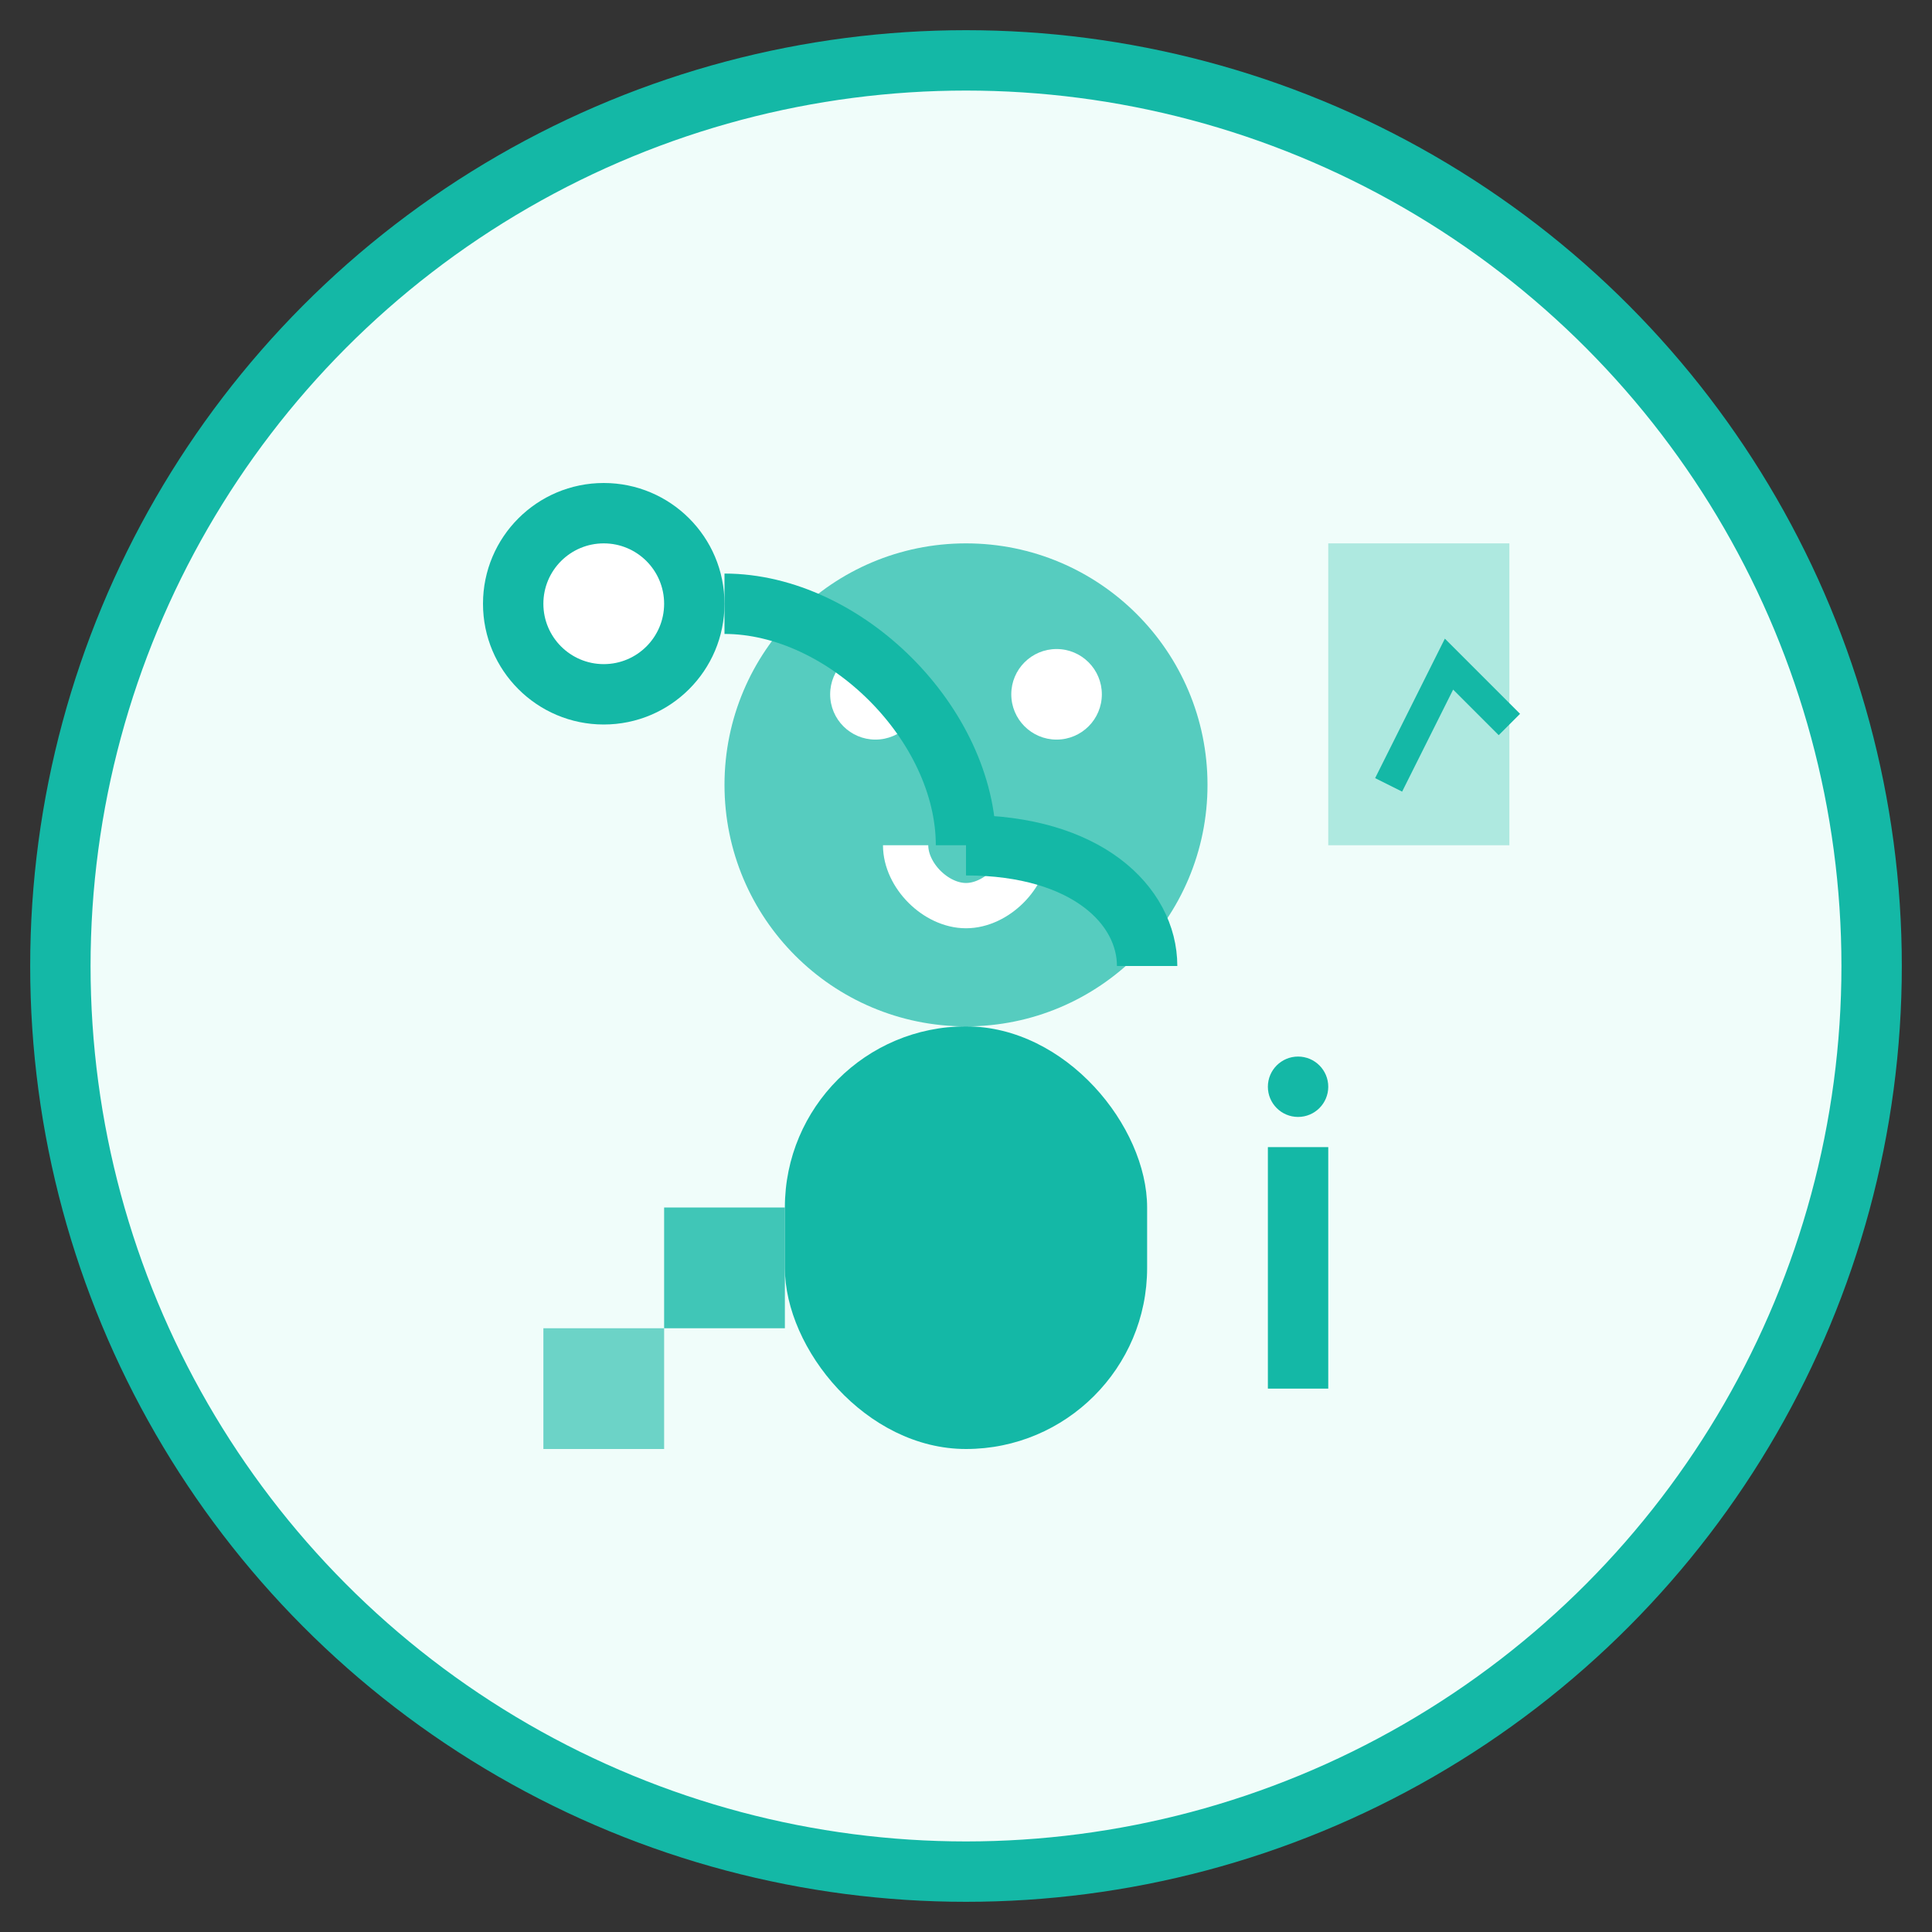 <svg width="64" height="64" viewBox="0 0 64 64" fill="none" xmlns="http://www.w3.org/2000/svg">
  <rect x="0" y="0" width="64" height="64" fill="#333333" stroke="none"/>
  <circle cx="32" cy="32" r="30" fill="#f0fdfa" stroke="#14b8a6" stroke-width="2"/>
  <!-- Child's head -->
  <circle cx="32" cy="26" r="8" fill="#14b8a6" opacity="0.7"/>
  <!-- Child's body -->
  <rect x="26" y="34" width="12" height="14" rx="6" fill="#14b8a6"/>
  <!-- Child's face -->
  <circle cx="29" cy="23" r="1.5" fill="white"/>
  <circle cx="35" cy="23" r="1.5" fill="white"/>
  <path d="M30 28c0 1 1 2 2 2s2-1 2-2" stroke="white" stroke-width="1.5" fill="none"/>
  <!-- Stethoscope -->
  <circle cx="20" cy="20" r="4" fill="#14b8a6"/>
  <circle cx="20" cy="20" r="2" fill="white"/>
  <path d="M24 20c4 0 8 4 8 8" stroke="#14b8a6" stroke-width="2" fill="none"/>
  <path d="M32 28c4 0 6 2 6 4" stroke="#14b8a6" stroke-width="2" fill="none"/>
  <!-- Pediatric growth chart -->
  <rect x="44" y="18" width="6" height="10" fill="#14b8a6" opacity="0.3"/>
  <path d="M46 26l2-4 2 2" stroke="#14b8a6" stroke-width="1" fill="none"/>
  <!-- Toy blocks -->
  <rect x="18" y="44" width="4" height="4" fill="#14b8a6" opacity="0.6"/>
  <rect x="22" y="40" width="4" height="4" fill="#14b8a6" opacity="0.8"/>
  <!-- Vaccine syringe -->
  <rect x="42" y="38" width="2" height="8" fill="#14b8a6"/>
  <circle cx="43" cy="36" r="1" fill="#14b8a6"/>
</svg>